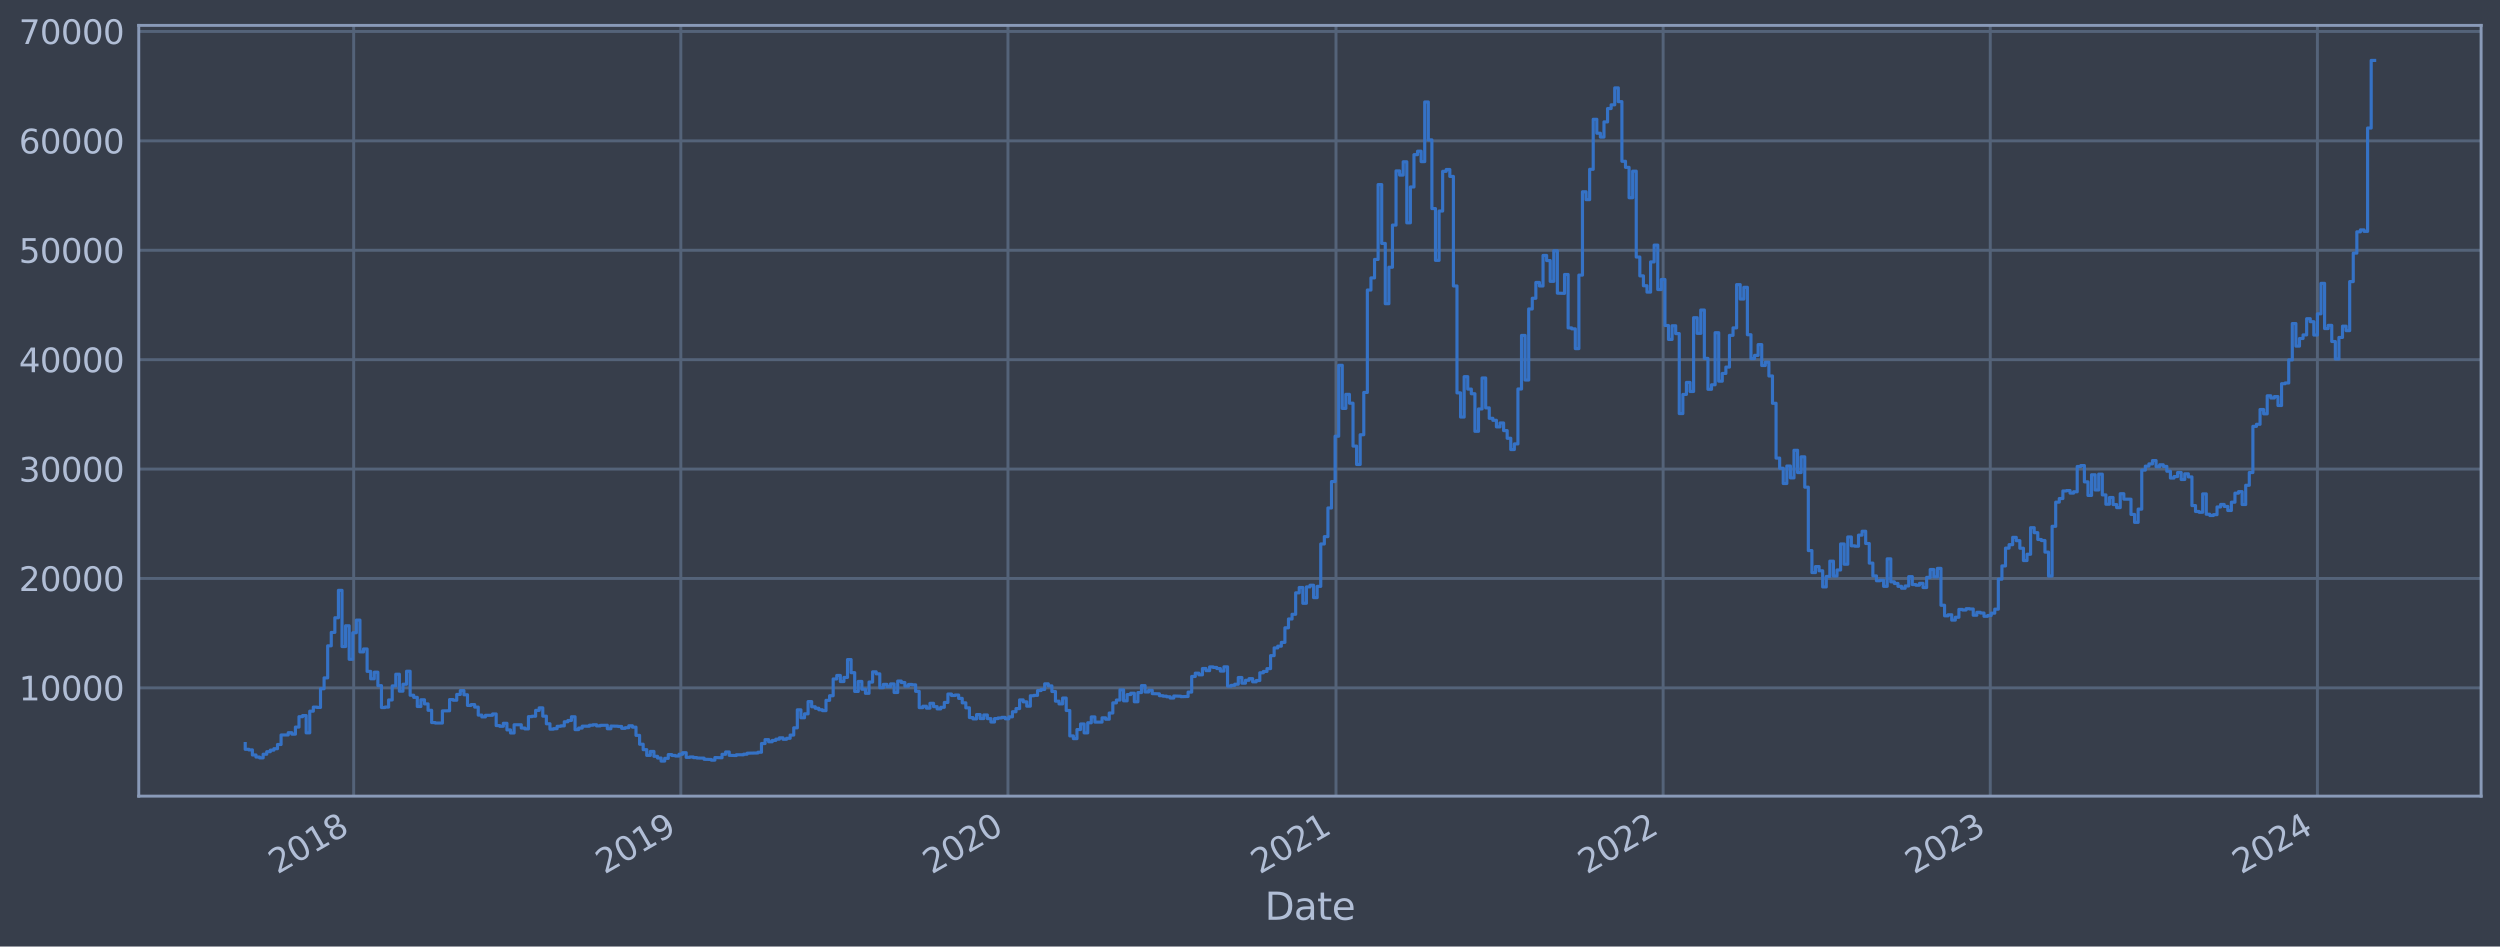 <?xml version="1.0" encoding="utf-8" standalone="no"?>
<!DOCTYPE svg PUBLIC "-//W3C//DTD SVG 1.1//EN"
  "http://www.w3.org/Graphics/SVG/1.1/DTD/svg11.dtd">
<svg xmlns:xlink="http://www.w3.org/1999/xlink" width="952.884pt" height="360.771pt" viewBox="0 0 952.884 360.771" xmlns="http://www.w3.org/2000/svg" version="1.1">
 <defs>
  <style type="text/css">*{stroke-linejoin: round; stroke-linecap: butt}</style>
 </defs>
 <g id="figure_1">
  <g id="patch_1">
   <path d="M 0 360.771 
L 952.884 360.771 
L 952.884 0 
L 0 0 
z
" style="fill: #373e4b"/>
  </g>
  <g id="axes_1">
   <g id="patch_2">
    <path d="M 52.884 303.44 
L 945.684 303.44 
L 945.684 9.68 
L 52.884 9.68 
z
" style="fill: #373e4b"/>
   </g>
   <g id="matplotlib.axis_1">
    <g id="xtick_1">
     <g id="line2d_1">
      <path d="M 134.802 303.44 
L 134.802 9.68 
" clip-path="url(#pf0e6cccffe)" style="fill: none; stroke: #546379; stroke-width: 1.12; stroke-linecap: square"/>
     </g>
     <g id="line2d_2"/>
     <g id="text_1">
      <!-- 2018 -->
      <g style="fill: #b1bed6" transform="translate(105.72 333.365) rotate(-30) scale(0.126 -0.126)">
       <defs>
        <path id="DejaVuSans-32" d="M 1228 531 
L 3431 531 
L 3431 0 
L 469 0 
L 469 531 
Q 828 903 1448 1529 
Q 2069 2156 2228 2338 
Q 2531 2678 2651 2914 
Q 2772 3150 2772 3378 
Q 2772 3750 2511 3984 
Q 2250 4219 1831 4219 
Q 1534 4219 1204 4116 
Q 875 4013 500 3803 
L 500 4441 
Q 881 4594 1212 4672 
Q 1544 4750 1819 4750 
Q 2544 4750 2975 4387 
Q 3406 4025 3406 3419 
Q 3406 3131 3298 2873 
Q 3191 2616 2906 2266 
Q 2828 2175 2409 1742 
Q 1991 1309 1228 531 
z
" transform="scale(0.016)"/>
        <path id="DejaVuSans-30" d="M 2034 4250 
Q 1547 4250 1301 3770 
Q 1056 3291 1056 2328 
Q 1056 1369 1301 889 
Q 1547 409 2034 409 
Q 2525 409 2770 889 
Q 3016 1369 3016 2328 
Q 3016 3291 2770 3770 
Q 2525 4250 2034 4250 
z
M 2034 4750 
Q 2819 4750 3233 4129 
Q 3647 3509 3647 2328 
Q 3647 1150 3233 529 
Q 2819 -91 2034 -91 
Q 1250 -91 836 529 
Q 422 1150 422 2328 
Q 422 3509 836 4129 
Q 1250 4750 2034 4750 
z
" transform="scale(0.016)"/>
        <path id="DejaVuSans-31" d="M 794 531 
L 1825 531 
L 1825 4091 
L 703 3866 
L 703 4441 
L 1819 4666 
L 2450 4666 
L 2450 531 
L 3481 531 
L 3481 0 
L 794 0 
L 794 531 
z
" transform="scale(0.016)"/>
        <path id="DejaVuSans-38" d="M 2034 2216 
Q 1584 2216 1326 1975 
Q 1069 1734 1069 1313 
Q 1069 891 1326 650 
Q 1584 409 2034 409 
Q 2484 409 2743 651 
Q 3003 894 3003 1313 
Q 3003 1734 2745 1975 
Q 2488 2216 2034 2216 
z
M 1403 2484 
Q 997 2584 770 2862 
Q 544 3141 544 3541 
Q 544 4100 942 4425 
Q 1341 4750 2034 4750 
Q 2731 4750 3128 4425 
Q 3525 4100 3525 3541 
Q 3525 3141 3298 2862 
Q 3072 2584 2669 2484 
Q 3125 2378 3379 2068 
Q 3634 1759 3634 1313 
Q 3634 634 3220 271 
Q 2806 -91 2034 -91 
Q 1263 -91 848 271 
Q 434 634 434 1313 
Q 434 1759 690 2068 
Q 947 2378 1403 2484 
z
M 1172 3481 
Q 1172 3119 1398 2916 
Q 1625 2713 2034 2713 
Q 2441 2713 2670 2916 
Q 2900 3119 2900 3481 
Q 2900 3844 2670 4047 
Q 2441 4250 2034 4250 
Q 1625 4250 1398 4047 
Q 1172 3844 1172 3481 
z
" transform="scale(0.016)"/>
       </defs>
       <use xlink:href="#DejaVuSans-32"/>
       <use xlink:href="#DejaVuSans-30" x="63.623"/>
       <use xlink:href="#DejaVuSans-31" x="127.246"/>
       <use xlink:href="#DejaVuSans-38" x="190.869"/>
      </g>
     </g>
    </g>
    <g id="xtick_2">
     <g id="line2d_3">
      <path d="M 259.493 303.44 
L 259.493 9.68 
" clip-path="url(#pf0e6cccffe)" style="fill: none; stroke: #546379; stroke-width: 1.12; stroke-linecap: square"/>
     </g>
     <g id="line2d_4"/>
     <g id="text_2">
      <!-- 2019 -->
      <g style="fill: #b1bed6" transform="translate(230.412 333.365) rotate(-30) scale(0.126 -0.126)">
       <defs>
        <path id="DejaVuSans-39" d="M 703 97 
L 703 672 
Q 941 559 1184 500 
Q 1428 441 1663 441 
Q 2288 441 2617 861 
Q 2947 1281 2994 2138 
Q 2813 1869 2534 1725 
Q 2256 1581 1919 1581 
Q 1219 1581 811 2004 
Q 403 2428 403 3163 
Q 403 3881 828 4315 
Q 1253 4750 1959 4750 
Q 2769 4750 3195 4129 
Q 3622 3509 3622 2328 
Q 3622 1225 3098 567 
Q 2575 -91 1691 -91 
Q 1453 -91 1209 -44 
Q 966 3 703 97 
z
M 1959 2075 
Q 2384 2075 2632 2365 
Q 2881 2656 2881 3163 
Q 2881 3666 2632 3958 
Q 2384 4250 1959 4250 
Q 1534 4250 1286 3958 
Q 1038 3666 1038 3163 
Q 1038 2656 1286 2365 
Q 1534 2075 1959 2075 
z
" transform="scale(0.016)"/>
       </defs>
       <use xlink:href="#DejaVuSans-32"/>
       <use xlink:href="#DejaVuSans-30" x="63.623"/>
       <use xlink:href="#DejaVuSans-31" x="127.246"/>
       <use xlink:href="#DejaVuSans-39" x="190.869"/>
      </g>
     </g>
    </g>
    <g id="xtick_3">
     <g id="line2d_5">
      <path d="M 384.184 303.44 
L 384.184 9.68 
" clip-path="url(#pf0e6cccffe)" style="fill: none; stroke: #546379; stroke-width: 1.12; stroke-linecap: square"/>
     </g>
     <g id="line2d_6"/>
     <g id="text_3">
      <!-- 2020 -->
      <g style="fill: #b1bed6" transform="translate(355.103 333.365) rotate(-30) scale(0.126 -0.126)">
       <use xlink:href="#DejaVuSans-32"/>
       <use xlink:href="#DejaVuSans-30" x="63.623"/>
       <use xlink:href="#DejaVuSans-32" x="127.246"/>
       <use xlink:href="#DejaVuSans-30" x="190.869"/>
      </g>
     </g>
    </g>
    <g id="xtick_4">
     <g id="line2d_7">
      <path d="M 509.216 303.44 
L 509.216 9.68 
" clip-path="url(#pf0e6cccffe)" style="fill: none; stroke: #546379; stroke-width: 1.12; stroke-linecap: square"/>
     </g>
     <g id="line2d_8"/>
     <g id="text_4">
      <!-- 2021 -->
      <g style="fill: #b1bed6" transform="translate(480.135 333.365) rotate(-30) scale(0.126 -0.126)">
       <use xlink:href="#DejaVuSans-32"/>
       <use xlink:href="#DejaVuSans-30" x="63.623"/>
       <use xlink:href="#DejaVuSans-32" x="127.246"/>
       <use xlink:href="#DejaVuSans-31" x="190.869"/>
      </g>
     </g>
    </g>
    <g id="xtick_5">
     <g id="line2d_9">
      <path d="M 633.907 303.44 
L 633.907 9.68 
" clip-path="url(#pf0e6cccffe)" style="fill: none; stroke: #546379; stroke-width: 1.12; stroke-linecap: square"/>
     </g>
     <g id="line2d_10"/>
     <g id="text_5">
      <!-- 2022 -->
      <g style="fill: #b1bed6" transform="translate(604.826 333.365) rotate(-30) scale(0.126 -0.126)">
       <use xlink:href="#DejaVuSans-32"/>
       <use xlink:href="#DejaVuSans-30" x="63.623"/>
       <use xlink:href="#DejaVuSans-32" x="127.246"/>
       <use xlink:href="#DejaVuSans-32" x="190.869"/>
      </g>
     </g>
    </g>
    <g id="xtick_6">
     <g id="line2d_11">
      <path d="M 758.598 303.44 
L 758.598 9.68 
" clip-path="url(#pf0e6cccffe)" style="fill: none; stroke: #546379; stroke-width: 1.12; stroke-linecap: square"/>
     </g>
     <g id="line2d_12"/>
     <g id="text_6">
      <!-- 2023 -->
      <g style="fill: #b1bed6" transform="translate(729.517 333.365) rotate(-30) scale(0.126 -0.126)">
       <defs>
        <path id="DejaVuSans-33" d="M 2597 2516 
Q 3050 2419 3304 2112 
Q 3559 1806 3559 1356 
Q 3559 666 3084 287 
Q 2609 -91 1734 -91 
Q 1441 -91 1130 -33 
Q 819 25 488 141 
L 488 750 
Q 750 597 1062 519 
Q 1375 441 1716 441 
Q 2309 441 2620 675 
Q 2931 909 2931 1356 
Q 2931 1769 2642 2001 
Q 2353 2234 1838 2234 
L 1294 2234 
L 1294 2753 
L 1863 2753 
Q 2328 2753 2575 2939 
Q 2822 3125 2822 3475 
Q 2822 3834 2567 4026 
Q 2313 4219 1838 4219 
Q 1578 4219 1281 4162 
Q 984 4106 628 3988 
L 628 4550 
Q 988 4650 1302 4700 
Q 1616 4750 1894 4750 
Q 2613 4750 3031 4423 
Q 3450 4097 3450 3541 
Q 3450 3153 3228 2886 
Q 3006 2619 2597 2516 
z
" transform="scale(0.016)"/>
       </defs>
       <use xlink:href="#DejaVuSans-32"/>
       <use xlink:href="#DejaVuSans-30" x="63.623"/>
       <use xlink:href="#DejaVuSans-32" x="127.246"/>
       <use xlink:href="#DejaVuSans-33" x="190.869"/>
      </g>
     </g>
    </g>
    <g id="xtick_7">
     <g id="line2d_13">
      <path d="M 883.29 303.44 
L 883.29 9.68 
" clip-path="url(#pf0e6cccffe)" style="fill: none; stroke: #546379; stroke-width: 1.12; stroke-linecap: square"/>
     </g>
     <g id="line2d_14"/>
     <g id="text_7">
      <!-- 2024 -->
      <g style="fill: #b1bed6" transform="translate(854.208 333.365) rotate(-30) scale(0.126 -0.126)">
       <defs>
        <path id="DejaVuSans-34" d="M 2419 4116 
L 825 1625 
L 2419 1625 
L 2419 4116 
z
M 2253 4666 
L 3047 4666 
L 3047 1625 
L 3713 1625 
L 3713 1100 
L 3047 1100 
L 3047 0 
L 2419 0 
L 2419 1100 
L 313 1100 
L 313 1709 
L 2253 4666 
z
" transform="scale(0.016)"/>
       </defs>
       <use xlink:href="#DejaVuSans-32"/>
       <use xlink:href="#DejaVuSans-30" x="63.623"/>
       <use xlink:href="#DejaVuSans-32" x="127.246"/>
       <use xlink:href="#DejaVuSans-34" x="190.869"/>
      </g>
     </g>
    </g>
    <g id="text_8">
     <!-- Date -->
     <g style="fill: #b1bed6" transform="translate(482.075 350.576) scale(0.144 -0.144)">
      <defs>
       <path id="DejaVuSans-44" d="M 1259 4147 
L 1259 519 
L 2022 519 
Q 2988 519 3436 956 
Q 3884 1394 3884 2338 
Q 3884 3275 3436 3711 
Q 2988 4147 2022 4147 
L 1259 4147 
z
M 628 4666 
L 1925 4666 
Q 3281 4666 3915 4102 
Q 4550 3538 4550 2338 
Q 4550 1131 3912 565 
Q 3275 0 1925 0 
L 628 0 
L 628 4666 
z
" transform="scale(0.016)"/>
       <path id="DejaVuSans-61" d="M 2194 1759 
Q 1497 1759 1228 1600 
Q 959 1441 959 1056 
Q 959 750 1161 570 
Q 1363 391 1709 391 
Q 2188 391 2477 730 
Q 2766 1069 2766 1631 
L 2766 1759 
L 2194 1759 
z
M 3341 1997 
L 3341 0 
L 2766 0 
L 2766 531 
Q 2569 213 2275 61 
Q 1981 -91 1556 -91 
Q 1019 -91 701 211 
Q 384 513 384 1019 
Q 384 1609 779 1909 
Q 1175 2209 1959 2209 
L 2766 2209 
L 2766 2266 
Q 2766 2663 2505 2880 
Q 2244 3097 1772 3097 
Q 1472 3097 1187 3025 
Q 903 2953 641 2809 
L 641 3341 
Q 956 3463 1253 3523 
Q 1550 3584 1831 3584 
Q 2591 3584 2966 3190 
Q 3341 2797 3341 1997 
z
" transform="scale(0.016)"/>
       <path id="DejaVuSans-74" d="M 1172 4494 
L 1172 3500 
L 2356 3500 
L 2356 3053 
L 1172 3053 
L 1172 1153 
Q 1172 725 1289 603 
Q 1406 481 1766 481 
L 2356 481 
L 2356 0 
L 1766 0 
Q 1100 0 847 248 
Q 594 497 594 1153 
L 594 3053 
L 172 3053 
L 172 3500 
L 594 3500 
L 594 4494 
L 1172 4494 
z
" transform="scale(0.016)"/>
       <path id="DejaVuSans-65" d="M 3597 1894 
L 3597 1613 
L 953 1613 
Q 991 1019 1311 708 
Q 1631 397 2203 397 
Q 2534 397 2845 478 
Q 3156 559 3463 722 
L 3463 178 
Q 3153 47 2828 -22 
Q 2503 -91 2169 -91 
Q 1331 -91 842 396 
Q 353 884 353 1716 
Q 353 2575 817 3079 
Q 1281 3584 2069 3584 
Q 2775 3584 3186 3129 
Q 3597 2675 3597 1894 
z
M 3022 2063 
Q 3016 2534 2758 2815 
Q 2500 3097 2075 3097 
Q 1594 3097 1305 2825 
Q 1016 2553 972 2059 
L 3022 2063 
z
" transform="scale(0.016)"/>
      </defs>
      <use xlink:href="#DejaVuSans-44"/>
      <use xlink:href="#DejaVuSans-61" x="77.002"/>
      <use xlink:href="#DejaVuSans-74" x="138.281"/>
      <use xlink:href="#DejaVuSans-65" x="177.49"/>
     </g>
    </g>
   </g>
   <g id="matplotlib.axis_2">
    <g id="ytick_1">
     <g id="line2d_15">
      <path d="M 52.884 262.183 
L 945.684 262.183 
" clip-path="url(#pf0e6cccffe)" style="fill: none; stroke: #546379; stroke-width: 1.12; stroke-linecap: square"/>
     </g>
     <g id="line2d_16"/>
     <g id="text_9">
      <!-- 10000 -->
      <g style="fill: #b1bed6" transform="translate(7.2 266.97) scale(0.126 -0.126)">
       <use xlink:href="#DejaVuSans-31"/>
       <use xlink:href="#DejaVuSans-30" x="63.623"/>
       <use xlink:href="#DejaVuSans-30" x="127.246"/>
       <use xlink:href="#DejaVuSans-30" x="190.869"/>
       <use xlink:href="#DejaVuSans-30" x="254.492"/>
      </g>
     </g>
    </g>
    <g id="ytick_2">
     <g id="line2d_17">
      <path d="M 52.884 220.483 
L 945.684 220.483 
" clip-path="url(#pf0e6cccffe)" style="fill: none; stroke: #546379; stroke-width: 1.12; stroke-linecap: square"/>
     </g>
     <g id="line2d_18"/>
     <g id="text_10">
      <!-- 20000 -->
      <g style="fill: #b1bed6" transform="translate(7.2 225.27) scale(0.126 -0.126)">
       <use xlink:href="#DejaVuSans-32"/>
       <use xlink:href="#DejaVuSans-30" x="63.623"/>
       <use xlink:href="#DejaVuSans-30" x="127.246"/>
       <use xlink:href="#DejaVuSans-30" x="190.869"/>
       <use xlink:href="#DejaVuSans-30" x="254.492"/>
      </g>
     </g>
    </g>
    <g id="ytick_3">
     <g id="line2d_19">
      <path d="M 52.884 178.784 
L 945.684 178.784 
" clip-path="url(#pf0e6cccffe)" style="fill: none; stroke: #546379; stroke-width: 1.12; stroke-linecap: square"/>
     </g>
     <g id="line2d_20"/>
     <g id="text_11">
      <!-- 30000 -->
      <g style="fill: #b1bed6" transform="translate(7.2 183.571) scale(0.126 -0.126)">
       <use xlink:href="#DejaVuSans-33"/>
       <use xlink:href="#DejaVuSans-30" x="63.623"/>
       <use xlink:href="#DejaVuSans-30" x="127.246"/>
       <use xlink:href="#DejaVuSans-30" x="190.869"/>
       <use xlink:href="#DejaVuSans-30" x="254.492"/>
      </g>
     </g>
    </g>
    <g id="ytick_4">
     <g id="line2d_21">
      <path d="M 52.884 137.085 
L 945.684 137.085 
" clip-path="url(#pf0e6cccffe)" style="fill: none; stroke: #546379; stroke-width: 1.12; stroke-linecap: square"/>
     </g>
     <g id="line2d_22"/>
     <g id="text_12">
      <!-- 40000 -->
      <g style="fill: #b1bed6" transform="translate(7.2 141.872) scale(0.126 -0.126)">
       <use xlink:href="#DejaVuSans-34"/>
       <use xlink:href="#DejaVuSans-30" x="63.623"/>
       <use xlink:href="#DejaVuSans-30" x="127.246"/>
       <use xlink:href="#DejaVuSans-30" x="190.869"/>
       <use xlink:href="#DejaVuSans-30" x="254.492"/>
      </g>
     </g>
    </g>
    <g id="ytick_5">
     <g id="line2d_23">
      <path d="M 52.884 95.386 
L 945.684 95.386 
" clip-path="url(#pf0e6cccffe)" style="fill: none; stroke: #546379; stroke-width: 1.12; stroke-linecap: square"/>
     </g>
     <g id="line2d_24"/>
     <g id="text_13">
      <!-- 50000 -->
      <g style="fill: #b1bed6" transform="translate(7.2 100.173) scale(0.126 -0.126)">
       <defs>
        <path id="DejaVuSans-35" d="M 691 4666 
L 3169 4666 
L 3169 4134 
L 1269 4134 
L 1269 2991 
Q 1406 3038 1543 3061 
Q 1681 3084 1819 3084 
Q 2600 3084 3056 2656 
Q 3513 2228 3513 1497 
Q 3513 744 3044 326 
Q 2575 -91 1722 -91 
Q 1428 -91 1123 -41 
Q 819 9 494 109 
L 494 744 
Q 775 591 1075 516 
Q 1375 441 1709 441 
Q 2250 441 2565 725 
Q 2881 1009 2881 1497 
Q 2881 1984 2565 2268 
Q 2250 2553 1709 2553 
Q 1456 2553 1204 2497 
Q 953 2441 691 2322 
L 691 4666 
z
" transform="scale(0.016)"/>
       </defs>
       <use xlink:href="#DejaVuSans-35"/>
       <use xlink:href="#DejaVuSans-30" x="63.623"/>
       <use xlink:href="#DejaVuSans-30" x="127.246"/>
       <use xlink:href="#DejaVuSans-30" x="190.869"/>
       <use xlink:href="#DejaVuSans-30" x="254.492"/>
      </g>
     </g>
    </g>
    <g id="ytick_6">
     <g id="line2d_25">
      <path d="M 52.884 53.686 
L 945.684 53.686 
" clip-path="url(#pf0e6cccffe)" style="fill: none; stroke: #546379; stroke-width: 1.12; stroke-linecap: square"/>
     </g>
     <g id="line2d_26"/>
     <g id="text_14">
      <!-- 60000 -->
      <g style="fill: #b1bed6" transform="translate(7.2 58.473) scale(0.126 -0.126)">
       <defs>
        <path id="DejaVuSans-36" d="M 2113 2584 
Q 1688 2584 1439 2293 
Q 1191 2003 1191 1497 
Q 1191 994 1439 701 
Q 1688 409 2113 409 
Q 2538 409 2786 701 
Q 3034 994 3034 1497 
Q 3034 2003 2786 2293 
Q 2538 2584 2113 2584 
z
M 3366 4563 
L 3366 3988 
Q 3128 4100 2886 4159 
Q 2644 4219 2406 4219 
Q 1781 4219 1451 3797 
Q 1122 3375 1075 2522 
Q 1259 2794 1537 2939 
Q 1816 3084 2150 3084 
Q 2853 3084 3261 2657 
Q 3669 2231 3669 1497 
Q 3669 778 3244 343 
Q 2819 -91 2113 -91 
Q 1303 -91 875 529 
Q 447 1150 447 2328 
Q 447 3434 972 4092 
Q 1497 4750 2381 4750 
Q 2619 4750 2861 4703 
Q 3103 4656 3366 4563 
z
" transform="scale(0.016)"/>
       </defs>
       <use xlink:href="#DejaVuSans-36"/>
       <use xlink:href="#DejaVuSans-30" x="63.623"/>
       <use xlink:href="#DejaVuSans-30" x="127.246"/>
       <use xlink:href="#DejaVuSans-30" x="190.869"/>
       <use xlink:href="#DejaVuSans-30" x="254.492"/>
      </g>
     </g>
    </g>
    <g id="ytick_7">
     <g id="line2d_27">
      <path d="M 52.884 11.987 
L 945.684 11.987 
" clip-path="url(#pf0e6cccffe)" style="fill: none; stroke: #546379; stroke-width: 1.12; stroke-linecap: square"/>
     </g>
     <g id="line2d_28"/>
     <g id="text_15">
      <!-- 70000 -->
      <g style="fill: #b1bed6" transform="translate(7.2 16.774) scale(0.126 -0.126)">
       <defs>
        <path id="DejaVuSans-37" d="M 525 4666 
L 3525 4666 
L 3525 4397 
L 1831 0 
L 1172 0 
L 2766 4134 
L 525 4134 
L 525 4666 
z
" transform="scale(0.016)"/>
       </defs>
       <use xlink:href="#DejaVuSans-37"/>
       <use xlink:href="#DejaVuSans-30" x="63.623"/>
       <use xlink:href="#DejaVuSans-30" x="127.246"/>
       <use xlink:href="#DejaVuSans-30" x="190.869"/>
       <use xlink:href="#DejaVuSans-30" x="254.492"/>
      </g>
     </g>
    </g>
   </g>
   <g id="line2d_29">
    <path d="M 93.466 283.414 
L 93.466 285.597 
L 94.832 285.597 
L 94.832 285.822 
L 96.199 285.822 
L 96.199 287.764 
L 97.565 287.764 
L 97.565 288.543 
L 98.931 288.543 
L 98.931 288.866 
L 100.298 288.866 
L 100.298 287.486 
L 101.664 287.486 
L 101.664 286.517 
L 103.031 286.517 
L 103.031 285.916 
L 104.397 285.916 
L 104.397 285.37 
L 105.764 285.37 
L 105.764 283.774 
L 107.13 283.774 
L 107.13 280.148 
L 109.863 280.125 
L 109.863 279.277 
L 111.23 279.277 
L 111.23 279.822 
L 112.596 279.822 
L 112.596 277.127 
L 113.963 277.127 
L 113.963 273.166 
L 115.329 273.166 
L 115.329 272.739 
L 116.696 272.739 
L 116.696 279.321 
L 118.062 279.321 
L 118.062 271.07 
L 119.429 271.07 
L 119.429 269.51 
L 120.795 269.51 
L 120.795 269.635 
L 122.162 269.635 
L 122.162 262.52 
L 123.528 262.52 
L 123.528 258.376 
L 124.895 258.376 
L 124.895 246.154 
L 126.261 246.154 
L 126.261 241.045 
L 127.628 241.045 
L 127.628 235.461 
L 128.994 235.461 
L 128.994 225.021 
L 130.36 225.021 
L 130.36 246.434 
L 131.727 246.434 
L 131.727 238.506 
L 133.093 238.506 
L 133.093 251.288 
L 134.46 251.288 
L 134.46 241.169 
L 135.826 241.169 
L 135.826 236.359 
L 137.193 236.359 
L 137.193 248.482 
L 138.559 248.482 
L 138.559 247.362 
L 139.926 247.362 
L 139.926 255.901 
L 141.292 255.901 
L 141.292 258.715 
L 142.659 258.715 
L 142.659 256.214 
L 144.025 256.214 
L 144.025 261.332 
L 145.392 261.332 
L 145.392 269.68 
L 146.758 269.68 
L 146.758 269.5 
L 148.125 269.5 
L 148.125 266.787 
L 149.491 266.787 
L 149.491 261.438 
L 150.858 261.438 
L 150.858 256.987 
L 152.224 256.987 
L 152.224 263.435 
L 153.591 263.435 
L 153.591 260.798 
L 154.957 260.798 
L 154.957 255.858 
L 156.324 255.858 
L 156.324 264.999 
L 157.69 264.999 
L 157.69 265.81 
L 159.056 265.81 
L 159.056 269.28 
L 160.423 269.28 
L 160.423 266.728 
L 161.789 266.728 
L 161.789 268.297 
L 163.156 268.297 
L 163.156 270.728 
L 164.522 270.728 
L 164.522 275.412 
L 165.889 275.412 
L 165.889 275.582 
L 168.622 275.591 
L 168.622 270.959 
L 171.355 270.909 
L 171.355 266.642 
L 172.721 266.642 
L 172.721 266.894 
L 174.088 266.894 
L 174.088 264.691 
L 175.454 264.691 
L 175.454 263.211 
L 176.821 263.211 
L 176.821 264.813 
L 178.187 264.813 
L 178.187 268.868 
L 179.554 268.868 
L 179.554 268.558 
L 180.92 268.558 
L 180.92 269.513 
L 182.287 269.513 
L 182.287 272.558 
L 183.653 272.558 
L 183.653 273.256 
L 185.02 273.256 
L 185.02 272.651 
L 187.753 272.626 
L 187.753 272.126 
L 189.119 272.126 
L 189.119 276.556 
L 190.485 276.556 
L 190.485 276.825 
L 191.852 276.825 
L 191.852 275.69 
L 193.218 275.69 
L 193.218 278.207 
L 194.585 278.207 
L 194.585 279.37 
L 195.951 279.37 
L 195.951 276.25 
L 198.684 276.241 
L 198.684 277.489 
L 200.051 277.489 
L 200.051 277.825 
L 201.417 277.825 
L 201.417 273.145 
L 202.784 273.145 
L 202.784 272.997 
L 204.15 272.997 
L 204.15 270.773 
L 205.517 270.773 
L 205.517 269.807 
L 206.883 269.807 
L 206.883 272.963 
L 208.25 272.963 
L 208.25 275.867 
L 209.616 275.867 
L 209.616 277.912 
L 210.983 277.912 
L 210.983 277.734 
L 212.349 277.734 
L 212.349 276.833 
L 213.716 276.833 
L 213.716 276.669 
L 215.082 276.669 
L 215.082 275.104 
L 216.449 275.104 
L 216.449 274.614 
L 217.815 274.614 
L 217.815 273.195 
L 219.181 273.195 
L 219.181 278.095 
L 220.548 278.095 
L 220.548 277.503 
L 221.914 277.503 
L 221.914 276.788 
L 224.647 276.794 
L 224.647 276.429 
L 226.014 276.429 
L 226.014 276.241 
L 227.38 276.241 
L 227.38 276.688 
L 228.747 276.688 
L 228.747 276.47 
L 231.48 276.439 
L 231.48 277.757 
L 232.846 277.757 
L 232.846 276.737 
L 235.579 276.803 
L 235.579 276.893 
L 236.946 276.893 
L 236.946 277.605 
L 238.312 277.605 
L 238.312 277.356 
L 239.679 277.356 
L 239.679 276.624 
L 241.045 276.624 
L 241.045 277.159 
L 242.412 277.159 
L 242.412 280.285 
L 243.778 280.285 
L 243.778 283.663 
L 245.145 283.663 
L 245.145 285.73 
L 246.511 285.73 
L 246.511 287.918 
L 247.878 287.918 
L 247.878 286.418 
L 249.244 286.418 
L 249.244 288.266 
L 250.61 288.266 
L 250.61 288.918 
L 251.977 288.918 
L 251.977 290.087 
L 253.343 290.087 
L 253.343 289.051 
L 254.71 289.051 
L 254.71 287.62 
L 256.076 287.62 
L 256.076 287.946 
L 257.443 287.946 
L 257.443 288.16 
L 258.809 288.16 
L 258.809 287.489 
L 260.176 287.489 
L 260.176 286.903 
L 261.542 286.903 
L 261.542 288.677 
L 262.909 288.677 
L 262.909 288.526 
L 264.275 288.526 
L 264.275 288.763 
L 265.642 288.763 
L 265.642 288.923 
L 268.375 288.969 
L 268.375 289.412 
L 271.108 289.471 
L 271.108 289.726 
L 272.474 289.726 
L 272.474 288.747 
L 275.207 288.836 
L 275.207 287.509 
L 276.574 287.509 
L 276.574 286.62 
L 277.94 286.62 
L 277.94 287.898 
L 280.673 287.975 
L 280.673 287.674 
L 283.406 287.698 
L 283.406 287.467 
L 284.772 287.467 
L 284.772 287.081 
L 288.872 287 
L 288.872 286.726 
L 290.238 286.726 
L 290.238 283.402 
L 291.605 283.402 
L 291.605 281.912 
L 292.971 281.912 
L 292.971 282.728 
L 294.338 282.728 
L 294.338 282.212 
L 295.704 282.212 
L 295.704 281.743 
L 297.071 281.743 
L 297.071 281.222 
L 298.437 281.222 
L 298.437 281.776 
L 299.804 281.776 
L 299.804 281.405 
L 301.17 281.405 
L 301.17 280.178 
L 302.537 280.178 
L 302.537 277.411 
L 303.903 277.411 
L 303.903 270.553 
L 305.27 270.553 
L 305.27 273.587 
L 306.636 273.587 
L 306.636 272.082 
L 308.003 272.082 
L 308.003 267.418 
L 309.369 267.418 
L 309.369 269.386 
L 310.735 269.386 
L 310.735 269.96 
L 312.102 269.96 
L 312.102 270.53 
L 313.468 270.53 
L 313.468 270.866 
L 314.835 270.866 
L 314.835 266.939 
L 316.201 266.939 
L 316.201 265.178 
L 317.568 265.178 
L 317.568 258.786 
L 318.934 258.786 
L 318.934 257.459 
L 320.301 257.459 
L 320.301 259.769 
L 321.667 259.769 
L 321.667 258.2 
L 323.034 258.2 
L 323.034 251.396 
L 324.4 251.396 
L 324.4 256.39 
L 325.767 256.39 
L 325.767 263.541 
L 327.133 263.541 
L 327.133 259.733 
L 328.5 259.733 
L 328.5 262.703 
L 329.866 262.703 
L 329.866 264.262 
L 331.233 264.262 
L 331.233 259.974 
L 332.599 259.974 
L 332.599 256.071 
L 333.966 256.071 
L 333.966 256.836 
L 335.332 256.836 
L 335.332 262.112 
L 336.699 262.112 
L 336.699 260.858 
L 338.065 260.858 
L 338.065 261.716 
L 339.431 261.716 
L 339.431 260.68 
L 340.798 260.68 
L 340.798 263.942 
L 342.164 263.942 
L 342.164 259.592 
L 343.531 259.592 
L 343.531 260.151 
L 344.897 260.151 
L 344.897 261.518 
L 346.264 261.518 
L 346.264 260.888 
L 347.63 260.888 
L 347.63 261.032 
L 348.997 261.032 
L 348.997 263.503 
L 350.363 263.503 
L 350.363 269.714 
L 351.73 269.714 
L 351.73 269.176 
L 353.096 269.176 
L 353.096 269.907 
L 354.463 269.907 
L 354.463 268.071 
L 355.829 268.071 
L 355.829 269.339 
L 357.196 269.339 
L 357.196 270.202 
L 358.562 270.202 
L 358.562 269.595 
L 359.929 269.595 
L 359.929 267.742 
L 361.295 267.742 
L 361.295 264.545 
L 362.662 264.545 
L 362.662 265.097 
L 364.028 265.097 
L 364.028 264.921 
L 365.395 264.921 
L 365.395 266.198 
L 366.761 266.198 
L 366.761 267.886 
L 368.128 267.886 
L 368.128 269.789 
L 369.494 269.789 
L 369.494 273.498 
L 370.86 273.498 
L 370.86 274.01 
L 372.227 274.01 
L 372.227 272.367 
L 373.593 272.367 
L 373.593 273.888 
L 374.96 273.888 
L 374.96 272.514 
L 376.326 272.514 
L 376.326 273.904 
L 377.693 273.904 
L 377.693 275.195 
L 379.059 275.195 
L 379.059 273.899 
L 380.426 273.899 
L 380.426 273.647 
L 381.792 273.647 
L 381.792 273.437 
L 383.159 273.437 
L 383.159 273.96 
L 384.525 273.96 
L 384.525 273.226 
L 385.892 273.226 
L 385.892 271.282 
L 387.258 271.282 
L 387.258 270.084 
L 388.625 270.084 
L 388.625 266.768 
L 389.991 266.768 
L 389.991 267.511 
L 391.358 267.511 
L 391.358 269.157 
L 392.724 269.157 
L 392.724 265.186 
L 394.091 265.186 
L 394.091 265.041 
L 395.457 265.041 
L 395.457 263.201 
L 396.824 263.201 
L 396.824 262.788 
L 398.19 262.788 
L 398.19 260.646 
L 399.557 260.646 
L 399.557 261.429 
L 400.923 261.429 
L 400.923 263.56 
L 402.289 263.56 
L 402.289 267.247 
L 403.656 267.247 
L 403.656 268.295 
L 405.022 268.295 
L 405.022 266.072 
L 406.389 266.072 
L 406.389 270.806 
L 407.755 270.806 
L 407.755 280.493 
L 409.122 280.493 
L 409.122 281.541 
L 410.488 281.541 
L 410.488 278.071 
L 411.855 278.071 
L 411.855 275.95 
L 413.221 275.95 
L 413.221 279.34 
L 414.588 279.34 
L 414.588 275.488 
L 415.954 275.488 
L 415.954 273.261 
L 417.321 273.261 
L 417.321 275.221 
L 420.054 275.226 
L 420.054 273.611 
L 421.42 273.611 
L 421.42 274.146 
L 422.787 274.146 
L 422.787 271.776 
L 424.153 271.776 
L 424.153 267.901 
L 425.52 267.901 
L 425.52 266.828 
L 426.886 266.828 
L 426.886 262.926 
L 428.253 262.926 
L 428.253 267.126 
L 429.619 267.126 
L 429.619 264.744 
L 430.985 264.744 
L 430.985 264.223 
L 432.352 264.223 
L 432.352 267.475 
L 433.718 267.475 
L 433.718 263.979 
L 435.085 263.979 
L 435.085 261.331 
L 436.451 261.331 
L 436.451 263.752 
L 437.818 263.752 
L 437.818 263.12 
L 439.184 263.12 
L 439.184 264.378 
L 441.917 264.456 
L 441.917 265.165 
L 443.284 265.165 
L 443.284 265.348 
L 444.65 265.348 
L 444.65 265.58 
L 446.017 265.58 
L 446.017 266.051 
L 447.383 266.051 
L 447.383 265.284 
L 450.116 265.369 
L 450.116 265.546 
L 452.849 265.457 
L 452.849 263.796 
L 454.216 263.796 
L 454.216 257.836 
L 455.582 257.836 
L 455.582 256.579 
L 456.949 256.579 
L 456.949 257.203 
L 458.315 257.203 
L 458.315 254.812 
L 459.682 254.812 
L 459.682 255.623 
L 461.048 255.623 
L 461.048 254.201 
L 462.414 254.201 
L 462.414 254.402 
L 463.781 254.402 
L 463.781 254.827 
L 465.147 254.827 
L 465.147 255.783 
L 466.514 255.783 
L 466.514 254.163 
L 467.88 254.163 
L 467.88 261.517 
L 469.247 261.517 
L 469.247 261.233 
L 470.613 261.233 
L 470.613 260.803 
L 471.98 260.803 
L 471.98 258.247 
L 473.346 258.247 
L 473.346 260.388 
L 474.713 260.388 
L 474.713 259.294 
L 476.079 259.294 
L 476.079 258.677 
L 477.446 258.677 
L 477.446 259.882 
L 478.812 259.882 
L 478.812 259.385 
L 480.179 259.385 
L 480.179 256.442 
L 481.545 256.442 
L 481.545 255.912 
L 482.912 255.912 
L 482.912 254.851 
L 484.278 254.851 
L 484.278 249.904 
L 485.645 249.904 
L 485.645 246.956 
L 487.011 246.956 
L 487.011 246.294 
L 488.378 246.294 
L 488.378 244.854 
L 489.744 244.854 
L 489.744 239.287 
L 491.11 239.287 
L 491.11 235.931 
L 492.477 235.931 
L 492.477 234.139 
L 493.843 234.139 
L 493.843 225.957 
L 495.21 225.957 
L 495.21 223.934 
L 496.576 223.934 
L 496.576 229.939 
L 497.943 229.939 
L 497.943 223.707 
L 499.309 223.707 
L 499.309 223.078 
L 500.676 223.078 
L 500.676 227.79 
L 502.042 227.79 
L 502.042 223.5 
L 503.409 223.5 
L 503.409 207.345 
L 504.775 207.345 
L 504.775 204.533 
L 506.142 204.533 
L 506.142 193.616 
L 507.508 193.616 
L 507.508 183.552 
L 508.875 183.552 
L 508.875 166.271 
L 510.241 166.271 
L 510.241 139.228 
L 511.608 139.228 
L 511.608 155.662 
L 512.974 155.662 
L 512.974 150.31 
L 514.341 150.31 
L 514.341 153.681 
L 515.707 153.681 
L 515.707 170.028 
L 517.074 170.028 
L 517.074 177.036 
L 518.44 177.036 
L 518.44 165.705 
L 519.807 165.705 
L 519.807 149.586 
L 521.173 149.586 
L 521.173 110.546 
L 522.539 110.546 
L 522.539 105.93 
L 523.906 105.93 
L 523.906 98.888 
L 525.272 98.888 
L 525.272 70.361 
L 526.639 70.361 
L 526.639 92.78 
L 528.005 92.78 
L 528.005 115.76 
L 529.372 115.76 
L 529.372 101.853 
L 530.738 101.853 
L 530.738 85.798 
L 532.105 85.798 
L 532.105 65.14 
L 533.471 65.14 
L 533.471 66.728 
L 534.838 66.728 
L 534.838 61.668 
L 536.204 61.668 
L 536.204 84.926 
L 537.571 84.926 
L 537.571 71.268 
L 538.937 71.268 
L 538.937 58.953 
L 540.304 58.953 
L 540.304 57.631 
L 541.67 57.631 
L 541.67 61.598 
L 543.037 61.598 
L 543.037 38.865 
L 544.403 38.865 
L 544.403 53.323 
L 545.77 53.323 
L 545.77 79.503 
L 547.136 79.503 
L 547.136 99.24 
L 548.503 99.24 
L 548.503 80.44 
L 549.869 80.44 
L 549.869 65.306 
L 551.235 65.306 
L 551.235 64.61 
L 552.602 64.61 
L 552.602 67.239 
L 553.968 67.239 
L 553.968 108.994 
L 555.335 108.994 
L 555.335 149.744 
L 556.701 149.744 
L 556.701 158.958 
L 558.068 158.958 
L 558.068 143.568 
L 559.434 143.568 
L 559.434 148.3 
L 560.801 148.3 
L 560.801 150.072 
L 562.167 150.072 
L 562.167 164.397 
L 563.534 164.397 
L 563.534 155.871 
L 564.9 155.871 
L 564.9 144.07 
L 566.267 144.07 
L 566.267 155.464 
L 567.633 155.464 
L 567.633 159.438 
L 569 159.438 
L 569 160.2 
L 570.366 160.2 
L 570.366 162.701 
L 571.733 162.701 
L 571.733 161.224 
L 573.099 161.224 
L 573.099 164.124 
L 574.466 164.124 
L 574.466 167.047 
L 575.832 167.047 
L 575.832 171.347 
L 577.199 171.347 
L 577.199 169.202 
L 578.565 169.202 
L 578.565 148.268 
L 579.932 148.268 
L 579.932 127.852 
L 581.298 127.852 
L 581.298 144.849 
L 582.664 144.849 
L 582.664 117.761 
L 584.031 117.761 
L 584.031 113.685 
L 585.397 113.685 
L 585.397 107.66 
L 586.764 107.66 
L 586.764 109.002 
L 588.13 109.002 
L 588.13 97.373 
L 589.497 97.373 
L 589.497 99.318 
L 590.863 99.318 
L 590.863 107.245 
L 592.23 107.245 
L 592.23 95.605 
L 593.596 95.605 
L 593.596 111.738 
L 596.329 111.819 
L 596.329 104.621 
L 597.696 104.621 
L 597.696 124.986 
L 599.062 124.986 
L 599.062 125.344 
L 600.429 125.344 
L 600.429 132.868 
L 601.795 132.868 
L 601.795 104.863 
L 603.162 104.863 
L 603.162 73.102 
L 604.528 73.102 
L 604.528 76.097 
L 605.895 76.097 
L 605.895 64.538 
L 607.261 64.538 
L 607.261 45.465 
L 608.628 45.465 
L 608.628 50.78 
L 609.994 50.78 
L 609.994 52.247 
L 611.361 52.247 
L 611.361 46.467 
L 612.727 46.467 
L 612.727 41.365 
L 614.093 41.365 
L 614.093 39.954 
L 615.46 39.954 
L 615.46 33.509 
L 616.826 33.509 
L 616.826 38.74 
L 618.193 38.74 
L 618.193 61.471 
L 619.559 61.471 
L 619.559 63.785 
L 620.926 63.785 
L 620.926 75.365 
L 622.292 75.365 
L 622.292 65.238 
L 623.659 65.238 
L 623.659 97.969 
L 625.025 97.969 
L 625.025 105.145 
L 626.392 105.145 
L 626.392 108.908 
L 627.758 108.908 
L 627.758 111.342 
L 629.125 111.342 
L 629.125 99.828 
L 630.491 99.828 
L 630.491 93.422 
L 631.858 93.422 
L 631.858 110.36 
L 633.224 110.36 
L 633.224 106.528 
L 634.591 106.528 
L 634.591 124.072 
L 635.957 124.072 
L 635.957 129.375 
L 637.324 129.375 
L 637.324 124.161 
L 638.69 124.161 
L 638.69 127.154 
L 640.057 127.154 
L 640.057 157.637 
L 641.423 157.637 
L 641.423 150.331 
L 642.789 150.331 
L 642.789 145.764 
L 644.156 145.764 
L 644.156 149.209 
L 645.522 149.209 
L 645.522 121.097 
L 646.889 121.097 
L 646.889 127.072 
L 648.255 127.072 
L 648.255 118.169 
L 649.622 118.169 
L 649.622 136.605 
L 650.988 136.605 
L 650.988 148.379 
L 652.355 148.379 
L 652.355 146.657 
L 653.721 146.657 
L 653.721 126.808 
L 655.088 126.808 
L 655.088 145.289 
L 656.454 145.289 
L 656.454 142.335 
L 657.821 142.335 
L 657.821 139.917 
L 659.187 139.917 
L 659.187 127.818 
L 660.554 127.818 
L 660.554 124.971 
L 661.92 124.971 
L 661.92 108.485 
L 663.287 108.485 
L 663.287 113.987 
L 664.653 113.987 
L 664.653 109.516 
L 666.02 109.516 
L 666.02 127.582 
L 667.386 127.582 
L 667.386 136.659 
L 668.753 136.659 
L 668.753 135.464 
L 670.119 135.464 
L 670.119 131.348 
L 671.486 131.348 
L 671.486 139.313 
L 672.852 139.313 
L 672.852 138.044 
L 674.218 138.044 
L 674.218 143.295 
L 675.585 143.295 
L 675.585 153.71 
L 676.951 153.71 
L 676.951 174.598 
L 678.318 174.598 
L 678.318 178.473 
L 679.684 178.473 
L 679.684 184.284 
L 681.051 184.284 
L 681.051 177.621 
L 682.417 177.621 
L 682.417 182.145 
L 683.784 182.145 
L 683.784 171.63 
L 685.15 171.63 
L 685.15 180.111 
L 686.517 180.111 
L 686.517 174.123 
L 687.883 174.123 
L 687.883 185.687 
L 689.25 185.687 
L 689.25 209.847 
L 690.616 209.847 
L 690.616 218.23 
L 691.983 218.23 
L 691.983 215.945 
L 693.349 215.945 
L 693.349 217.555 
L 694.716 217.555 
L 694.716 223.708 
L 696.082 223.708 
L 696.082 219.725 
L 697.449 219.725 
L 697.449 213.884 
L 698.815 213.884 
L 698.815 219.551 
L 700.182 219.551 
L 700.182 217.255 
L 701.548 217.255 
L 701.548 207.331 
L 702.914 207.331 
L 702.914 215.059 
L 704.281 215.059 
L 704.281 204.671 
L 705.647 204.671 
L 705.647 208.05 
L 707.014 208.05 
L 707.014 208.194 
L 708.38 208.194 
L 708.38 203.971 
L 709.747 203.971 
L 709.747 202.491 
L 711.113 202.491 
L 711.113 207.165 
L 712.48 207.165 
L 712.48 214.633 
L 713.846 214.633 
L 713.846 219.51 
L 715.213 219.51 
L 715.213 221.346 
L 716.579 221.346 
L 716.579 221.172 
L 717.946 221.172 
L 717.946 223.485 
L 719.312 223.485 
L 719.312 213 
L 720.679 213 
L 720.679 221.756 
L 722.045 221.756 
L 722.045 222.392 
L 723.412 222.392 
L 723.412 223.483 
L 724.778 223.483 
L 724.778 224.216 
L 726.145 224.216 
L 726.145 223.341 
L 727.511 223.341 
L 727.511 219.784 
L 728.878 219.784 
L 728.878 222.811 
L 730.244 222.811 
L 730.244 223.055 
L 731.611 223.055 
L 731.611 222.364 
L 732.977 222.364 
L 732.977 223.939 
L 734.343 223.939 
L 734.343 220.061 
L 735.71 220.061 
L 735.71 217.08 
L 737.076 217.08 
L 737.076 219.841 
L 738.443 219.841 
L 738.443 216.646 
L 739.809 216.646 
L 739.809 230.699 
L 741.176 230.699 
L 741.176 234.711 
L 742.542 234.711 
L 742.542 234.314 
L 743.909 234.314 
L 743.909 236.351 
L 745.275 236.351 
L 745.275 235.272 
L 746.642 235.272 
L 746.642 232.282 
L 748.008 232.282 
L 748.008 232.503 
L 749.375 232.503 
L 749.375 232.015 
L 750.741 232.015 
L 750.741 232.13 
L 752.108 232.13 
L 752.108 234.504 
L 753.474 234.504 
L 753.474 233.391 
L 754.841 233.391 
L 754.841 233.668 
L 756.207 233.668 
L 756.207 234.914 
L 757.574 234.914 
L 757.574 234.604 
L 758.94 234.604 
L 758.94 233.717 
L 760.307 233.717 
L 760.307 232.192 
L 761.673 232.192 
L 761.673 220.761 
L 763.039 220.761 
L 763.039 215.708 
L 764.406 215.708 
L 764.406 208.922 
L 765.772 208.922 
L 765.772 207.599 
L 767.139 207.599 
L 767.139 204.822 
L 768.505 204.822 
L 768.505 206.079 
L 769.872 206.079 
L 769.872 208.959 
L 771.238 208.959 
L 771.238 213.651 
L 772.605 213.651 
L 772.605 211.26 
L 773.971 211.26 
L 773.971 201.127 
L 775.338 201.127 
L 775.338 203.029 
L 776.704 203.029 
L 776.704 205.625 
L 778.071 205.625 
L 778.071 206.025 
L 779.437 206.025 
L 779.437 210.431 
L 780.804 210.431 
L 780.804 219.546 
L 782.17 219.546 
L 782.17 200.603 
L 783.537 200.603 
L 783.537 191.396 
L 784.903 191.396 
L 784.903 190.017 
L 786.27 190.017 
L 786.27 187.125 
L 787.636 187.125 
L 787.636 186.986 
L 789.003 186.986 
L 789.003 187.949 
L 790.369 187.949 
L 790.369 187.434 
L 791.736 187.434 
L 791.736 177.804 
L 793.102 177.804 
L 793.102 177.453 
L 794.468 177.453 
L 794.468 183.665 
L 795.835 183.665 
L 795.835 188.831 
L 797.201 188.831 
L 797.201 180.951 
L 798.568 180.951 
L 798.568 186.763 
L 799.934 186.763 
L 799.934 180.722 
L 801.301 180.722 
L 801.301 188.625 
L 802.667 188.625 
L 802.667 192.186 
L 804.034 192.186 
L 804.034 189.633 
L 805.4 189.633 
L 805.4 192.309 
L 806.767 192.309 
L 806.767 193.474 
L 808.133 193.474 
L 808.133 188.189 
L 809.5 188.189 
L 809.5 190.243 
L 812.233 190.278 
L 812.233 196.078 
L 813.599 196.078 
L 813.599 199.104 
L 814.966 199.104 
L 814.966 194.058 
L 816.332 194.058 
L 816.332 179.186 
L 817.699 179.186 
L 817.699 177.672 
L 819.065 177.672 
L 819.065 176.818 
L 820.432 176.818 
L 820.432 175.553 
L 821.798 175.553 
L 821.798 177.889 
L 823.164 177.889 
L 823.164 177.151 
L 824.531 177.151 
L 824.531 177.782 
L 825.897 177.782 
L 825.897 179.609 
L 827.264 179.609 
L 827.264 182.21 
L 828.63 182.21 
L 828.63 181.636 
L 829.997 181.636 
L 829.997 180.103 
L 831.363 180.103 
L 831.363 182.754 
L 832.73 182.754 
L 832.73 180.595 
L 834.096 180.595 
L 834.096 181.77 
L 835.463 181.77 
L 835.463 192.703 
L 836.829 192.703 
L 836.829 194.949 
L 838.196 194.949 
L 838.196 195.258 
L 839.562 195.258 
L 839.562 188.245 
L 840.929 188.245 
L 840.929 196.01 
L 842.295 196.01 
L 842.295 196.492 
L 843.662 196.492 
L 843.662 196.161 
L 845.028 196.161 
L 845.028 193.229 
L 846.395 193.229 
L 846.395 192.279 
L 847.761 192.279 
L 847.761 193.037 
L 849.128 193.037 
L 849.128 194.576 
L 850.494 194.576 
L 850.494 191.417 
L 851.861 191.417 
L 851.861 187.968 
L 853.227 187.968 
L 853.227 187.386 
L 854.593 187.386 
L 854.593 192.3 
L 855.96 192.3 
L 855.96 184.967 
L 857.326 184.967 
L 857.326 180.108 
L 858.693 180.108 
L 858.693 162.51 
L 860.059 162.51 
L 860.059 161.726 
L 861.426 161.726 
L 861.426 156.098 
L 862.792 156.098 
L 862.792 157.733 
L 864.159 157.733 
L 864.159 150.861 
L 865.525 150.861 
L 865.525 151.691 
L 866.892 151.691 
L 866.892 151.161 
L 868.258 151.161 
L 868.258 154.561 
L 869.625 154.561 
L 869.625 146.255 
L 870.991 146.255 
L 870.991 145.978 
L 872.358 145.978 
L 872.358 137.185 
L 873.724 137.185 
L 873.724 123.329 
L 875.091 123.329 
L 875.091 131.921 
L 876.457 131.921 
L 876.457 129.017 
L 877.824 129.017 
L 877.824 127.65 
L 879.19 127.65 
L 879.19 121.48 
L 880.557 121.48 
L 880.557 122.612 
L 881.923 122.612 
L 881.923 127.704 
L 883.29 127.704 
L 883.29 119.612 
L 884.656 119.612 
L 884.656 108.01 
L 886.022 108.01 
L 886.022 125.226 
L 887.389 125.226 
L 887.389 124.023 
L 888.755 124.023 
L 888.755 130.165 
L 890.122 130.165 
L 890.122 136.799 
L 891.488 136.799 
L 891.488 128.616 
L 892.855 128.616 
L 892.855 124.32 
L 894.221 124.32 
L 894.221 126.021 
L 895.588 126.021 
L 895.588 107.334 
L 896.954 107.334 
L 896.954 96.473 
L 898.321 96.473 
L 898.321 88.358 
L 899.687 88.358 
L 899.687 87.618 
L 901.054 87.618 
L 901.054 88.181 
L 902.42 88.181 
L 902.42 48.797 
L 903.787 48.797 
L 903.787 23.033 
L 905.102 23.033 
L 905.102 23.033 
" clip-path="url(#pf0e6cccffe)" style="fill: none; stroke: #3572c6; stroke-width: 1.2; stroke-linecap: square"/>
   </g>
   <g id="patch_3">
    <path d="M 52.884 303.44 
L 52.884 9.68 
" style="fill: none; stroke: #899ab8; stroke-width: 1.12; stroke-linejoin: miter; stroke-linecap: square"/>
   </g>
   <g id="patch_4">
    <path d="M 945.684 303.44 
L 945.684 9.68 
" style="fill: none; stroke: #899ab8; stroke-width: 1.12; stroke-linejoin: miter; stroke-linecap: square"/>
   </g>
   <g id="patch_5">
    <path d="M 52.884 303.44 
L 945.684 303.44 
" style="fill: none; stroke: #899ab8; stroke-width: 1.12; stroke-linejoin: miter; stroke-linecap: square"/>
   </g>
   <g id="patch_6">
    <path d="M 52.884 9.68 
L 945.684 9.68 
" style="fill: none; stroke: #899ab8; stroke-width: 1.12; stroke-linejoin: miter; stroke-linecap: square"/>
   </g>
  </g>
 </g>
 <defs>
  <clipPath id="pf0e6cccffe">
   <rect x="52.884" y="9.68" width="892.8" height="293.76"/>
  </clipPath>
 </defs>
</svg>
